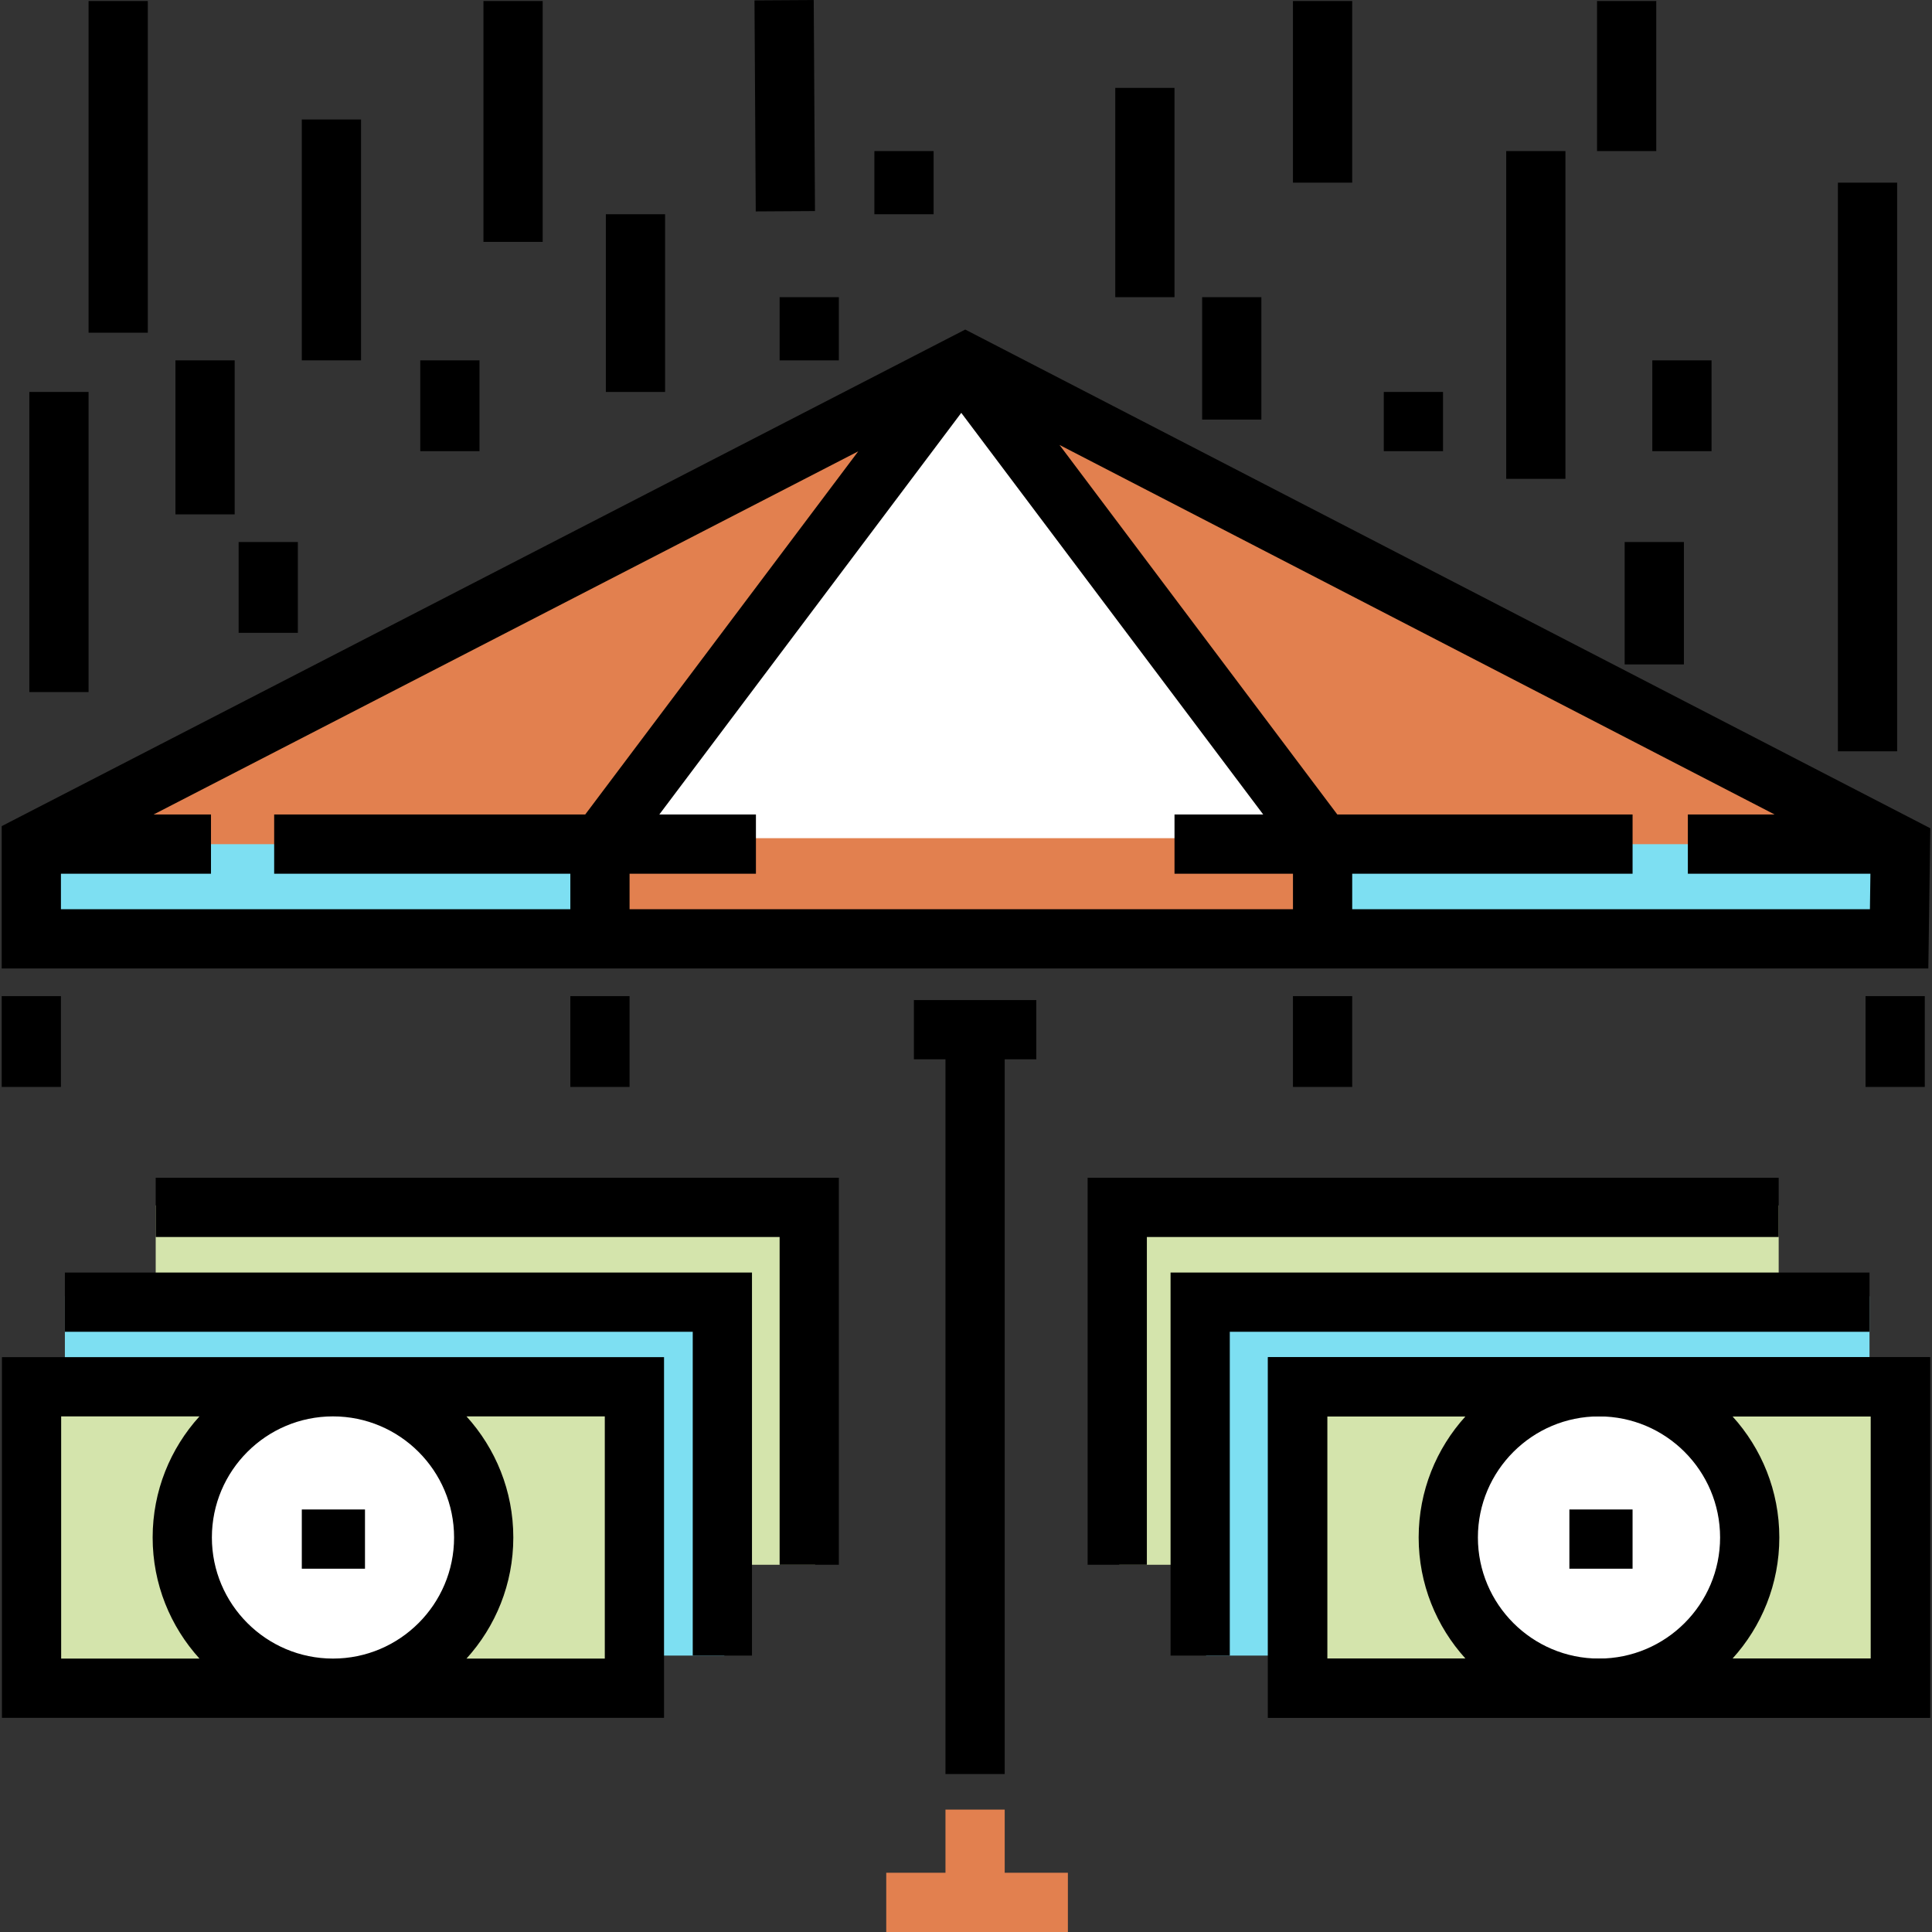<svg
  version="1.1"
  id="Layer_1"
  xmlns="http://www.w3.org/2000/svg"
  xmlns:xlink="http://www.w3.org/1999/xlink"
  viewBox="0 0 511.997 511.997"
  xml:space="preserve"
  fill="#000000"
>
  <rect x="0" y="0" width="511.997" height="511.997" fill="#333333" stroke="none"/>
  <g id="SVGRepo_bgCarrier" stroke-width="0"></g>
  <g
    id="SVGRepo_tracerCarrier"
    stroke-linecap="round"
    stroke-linejoin="round"
  ></g>
  <g id="SVGRepo_iconCarrier">
    <rect
      x="343.861"
      y="367.51"
      style="fill: #d4e4ac"
      width="159.766"
      height="79.878"
    ></rect>
    <polygon
      style="fill: #7ddff2"
      points="343.696,366.536 495.436,366.536 495.436,343.513 319.627,343.513 319.627,438.743 343.696,438.743 "
    ></polygon>
    <g>
      <polygon
        style="fill: #d4e4ac"
        points="319.627,343.513 471.367,343.513 471.367,319.444 296.604,319.444 296.604,414.674 319.627,414.674 "
      ></polygon>
      <rect
        x="8.361"
        y="367.51"
        style="fill: #d4e4ac"
        width="159.766"
        height="79.878"
      ></rect>
    </g>
    <polygon
      style="fill: #7ddff2"
      points="168.934,366.536 17.194,366.536 17.194,343.513 191.956,343.513 191.956,438.743 168.934,438.743 "
    ></polygon>
    <polygon
      style="fill: #d4e4ac"
      points="191.956,343.513 41.263,343.513 41.263,319.444 216.025,319.444 216.025,414.674 191.956,414.674 "
    ></polygon>
    <g>
      <circle
        style="fill: #ffffff"
        cx="88.248"
        cy="407.444"
        r="39.944"
      ></circle>
      <circle
        style="fill: #ffffff"
        cx="423.75"
        cy="407.444"
        r="39.944"
      ></circle>
    </g>
    <polygon
      style="fill: #e2804f"
      points="503.807,223.717 256.315,95.905 8.822,223.717 8.822,248.283 503.807,248.283 "
    ></polygon>
    <polygon
      style="fill: #ffffff"
      points="255.996,102.298 160.137,222.121 351.854,222.121 "
    ></polygon>
    <g>
      <rect
        x="8.361"
        y="223.713"
        style="fill: #7ddff2"
        width="151.771"
        height="23.964"
      ></rect>
      <rect
        x="351.856"
        y="223.713"
        style="fill: #7ddff2"
        width="151.771"
        height="23.964"
      ></rect>
    </g>
    <rect
      x="160.141"
      y="223.713"
      style="fill: #e2804f"
      width="191.715"
      height="23.964"
    ></rect>
    <rect x="0.45" y="263.982" width="15.697" height="24.069"></rect>
    <rect x="151.141" y="263.982" width="15.697" height="24.069"></rect>
    <rect x="342.647" y="263.982" width="15.697" height="24.069"></rect>
    <rect x="494.387" y="263.982" width="15.697" height="24.069"></rect>
    <polygon
      points="242.187,280.724 250.559,280.724 250.559,470.137 266.256,470.137 266.256,280.724 274.628,280.724 274.628,265.027 242.187,265.027 "
    ></polygon>
    <path
      d="M255.797,87.335L0.45,218.932v37.722h510.574l0.522-37.158L255.797,87.335z M151.144,231.54v9.418H16.148v-9.418h39.766 v-15.697H40.712l186.726-96.232l-72.344,96.232H72.658v15.697H151.144z M342.65,240.958H166.841v-9.418h33.487v-15.697h-25.597 l80.014-106.434l80.014,106.434h-23.504v15.697h31.394V240.958z M495.546,240.958H358.347v-9.418h74.3v-15.697h-78.25 l-73.619-97.928l189.503,97.928h-22.985v15.697h48.38L495.546,240.958z"
    ></path>
    <rect x="23.473" y="0.268" width="15.697" height="87.904"></rect>
    <rect x="46.493" y="95.498" width="15.697" height="40.813"></rect>
    <rect x="63.237" y="143.636" width="15.697" height="24.069"></rect>
    <rect x="7.776" y="103.87" width="15.697" height="79.533"></rect>
    <rect x="79.981" y="31.663" width="15.697" height="63.835"></rect>
    <rect x="128.119" y="0.268" width="15.697" height="63.835"></rect>
    <rect x="160.56" y="56.779" width="15.697" height="47.092"></rect>
    <rect x="111.375" y="95.498" width="15.697" height="24.069"></rect>
    <rect
      x="179.915"
      y="20.163"
      transform="matrix(-0.006 -1 1 -0.006 181.197 236.065)"
      width="55.925"
      height="15.698"
    ></rect>
    <rect x="399.157" y="40.035" width="15.697" height="86.858"></rect>
    <rect x="423.226" y="0.268" width="15.697" height="39.766"></rect>
    <rect x="231.72" y="40.035" width="15.697" height="16.744"></rect>
    <rect x="295.556" y="23.29" width="15.697" height="55.463"></rect>
    <rect x="318.578" y="78.755" width="15.697" height="32.441"></rect>
    <rect x="342.647" y="0.268" width="15.697" height="48.138"></rect>
    <rect x="366.716" y="103.87" width="15.697" height="15.697"></rect>
    <rect x="206.605" y="78.755" width="15.697" height="16.744"></rect>
    <rect x="487.062" y="48.407" width="15.697" height="150.693"></rect>
    <rect x="430.552" y="143.636" width="15.697" height="32.441"></rect>
    <rect x="437.877" y="95.498" width="15.697" height="24.069"></rect>
    <path
      d="M0.512,359.656v95.579h175.462v-95.579H0.512z M120.336,407.446c0,17.696-14.397,32.092-32.093,32.092 S56.15,425.142,56.15,407.446s14.396-32.092,32.092-32.092S120.336,389.75,120.336,407.446z M16.209,375.353h36.653 c-7.707,8.488-12.409,19.751-12.409,32.092c0,12.341,4.703,23.604,12.409,32.092H16.209V375.353z M160.277,439.539h-36.653 c7.707-8.488,12.409-19.752,12.409-32.092s-4.703-23.604-12.409-32.092h36.653V439.539z"
    ></path>
    <rect x="79.981" y="400.024" width="16.744" height="15.697"></rect>
    <polygon
      points="199.282,438.743 183.584,438.743 183.584,352.932 17.194,352.932 17.194,337.234 199.282,337.234 "
    ></polygon>
    <polygon
      points="222.304,414.674 206.607,414.674 206.607,327.816 41.263,327.816 41.263,312.119 222.304,312.119 "
    ></polygon>
    <path
      d="M511.478,455.237H336.017v-95.579h175.461V455.237z M351.714,439.539h144.067v-64.185H351.714V439.539z"
    ></path>
    <path
      d="M336.017,359.656v95.579h175.461v-95.579H336.017z M455.84,407.446c0,17.696-14.396,32.092-32.092,32.092 s-32.092-14.396-32.092-32.092s14.396-32.092,32.092-32.092S455.84,389.75,455.84,407.446z M351.714,375.353h36.653 c-7.707,8.488-12.409,19.751-12.409,32.092c0,12.341,4.703,23.604,12.409,32.092h-36.653V375.353z M495.781,439.539h-36.653 c7.707-8.488,12.409-19.752,12.409-32.092s-4.703-23.604-12.409-32.092h36.653V439.539z"
    ></path>
    <rect x="415.901" y="400.024" width="16.744" height="15.697"></rect>
    <polygon
      points="325.906,438.743 310.209,438.743 310.209,337.234 495.436,337.234 495.436,352.932 325.906,352.932 "
    ></polygon>
    <polygon
      points="303.93,414.674 288.233,414.674 288.233,312.119 471.367,312.119 471.367,327.816 303.93,327.816 "
    ></polygon>
    <polygon
      style="fill: #e2804f"
      points="266.256,496.299 266.256,479.556 250.559,479.556 250.559,496.299 234.862,496.299 234.862,511.997 283,511.997 283,496.299 "
    ></polygon>
  </g>
</svg>
